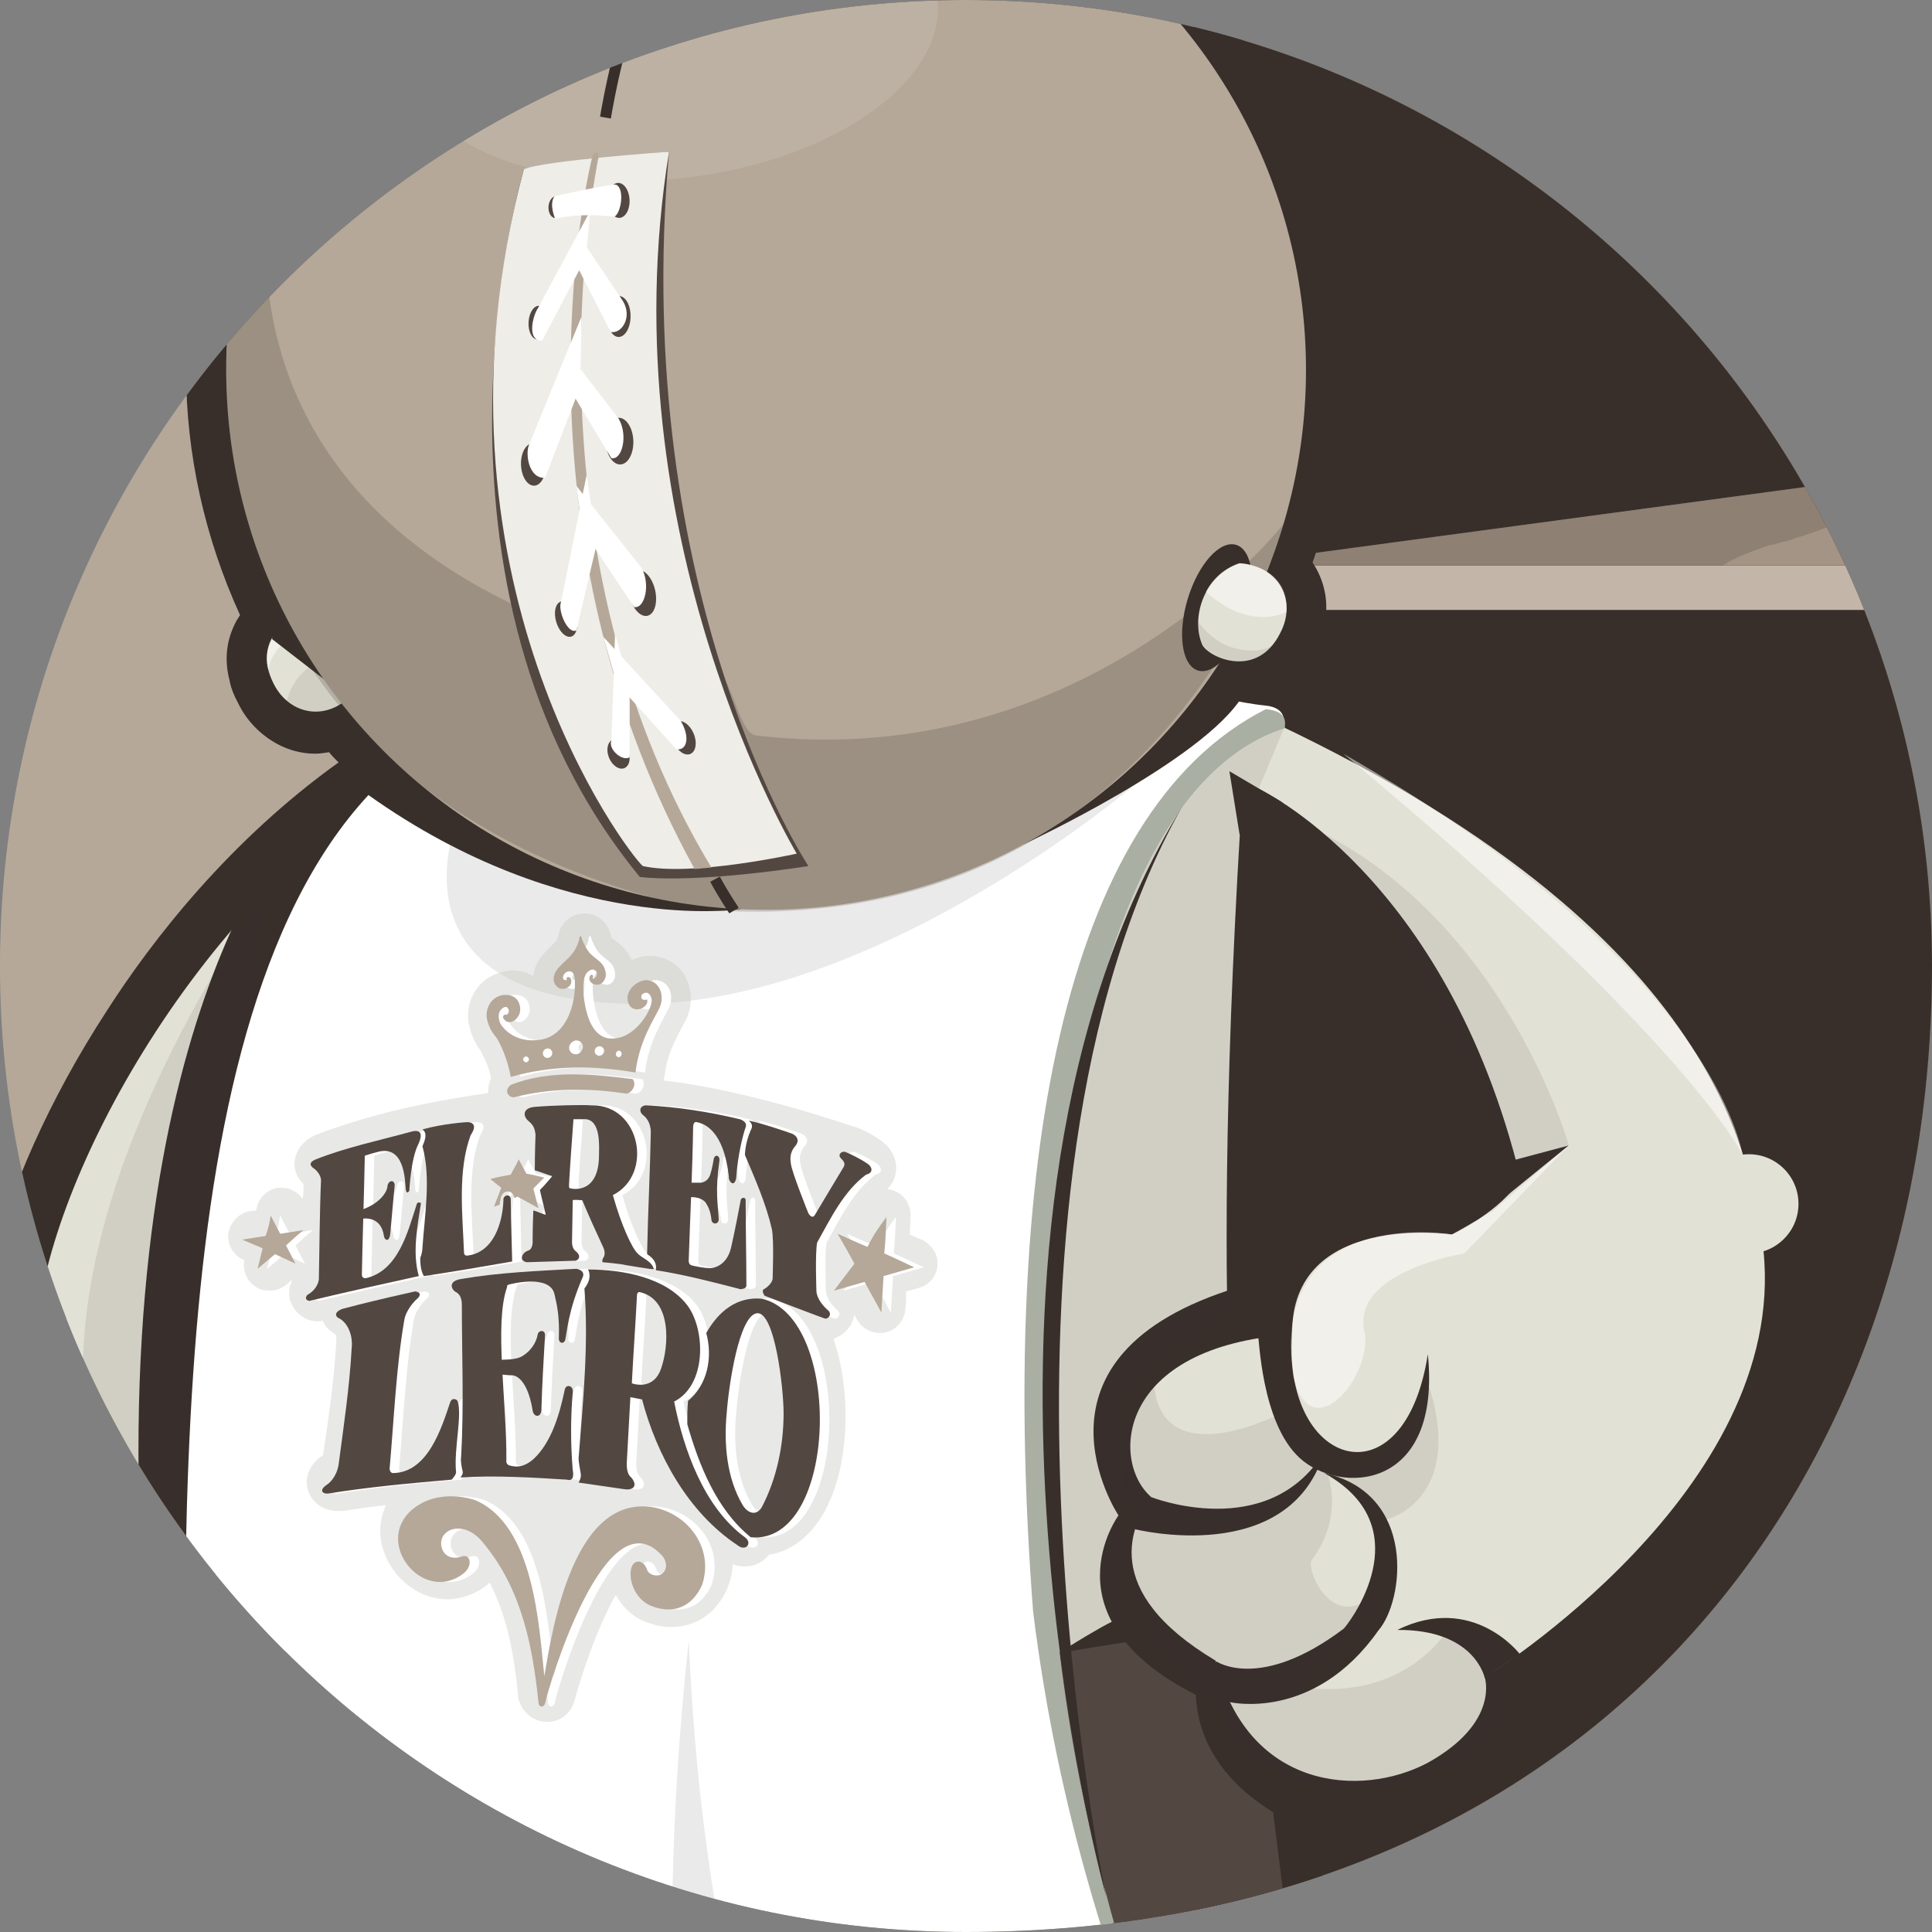 <svg xmlns="http://www.w3.org/2000/svg" xmlns:xlink="http://www.w3.org/1999/xlink" viewBox="0 0 264.8 264.8" enable-background="new 0 0 264.8 264.8"><rect x="0" y="0" width="264.8" height="264.8" fill="#808080" stroke="none"/><defs><path id="1" d="M264.8,132.4c0,73.1-48.8,132.4-132.4,132.4C59.3,264.8,0,205.5,0,132.4S59.3,0,132.4,0
					S264.8,59.3,264.8,132.4z"/><clipPath id="0"><use xlink:href="#1"/></clipPath></defs><g clip-path="url(#0)"><path fill="#b5a899" d="m372.7 271.8c23-33.5 36.5-74 36.5-117.7 0-114.8-93.1-207.9-207.9-207.9s-208 93.1-208 208c0 43.7 13.5 84.2 36.5 117.7h342.9z"/><g><g><path fill="#382f2b" d="m201.2-53.8c-14 0-27.8 1.4-41 4v321.8h124v-308.6c-25.4-11-53.5-17.2-83-17.2"/><path fill="#b5a899" d="m201.2-53.8c-15.2 0-30.1 1.6-44.4 4.8v321.1h124v-310.1c-24.5-10.2-51.4-15.8-79.6-15.8"/><path fill="#382f2b" d="m276.3 265.1v-304.9c-10.5-4.1-21.4-7.3-32.7-9.6h-79.8l-.4 136.2v178.4l112.9-.1"/></g><g opacity=".7"><path fill="#382f2b" d="M33,31.5v240.6h124V-49.1C106.3-38.2,62.5-8.9,33,31.5z"/><path fill="#b5a899" d="m29.9 36.2v235.8h124v-320.4c-51.1 11.9-95.1 42.7-124 84.6"/><path fill="#382f2b" d="m147.6-46.8c-44.2 11.8-82.6 37.7-110 72.7l-1.4 239.2 1.7 2.7h111.4v-311.9l-1.7-2.7"/><path fill="#b5a899" d="m36.2 27.6v237.5h111.4v-311.9c-44.9 12-83.9 38.6-111.4 74.4"/><g fill="#382f2b"><path d="m53.1 132.6c0 1.1-.9 2-2 2h-4.1c-1.1 0-2-.9-2-2v-11.8c0-1.1.9-2 2-2h4c1.1 0 2 .9 2 2v11.8z"/><path d="m125.2 5.2c0-2.1-.5-4.4-2.9-6.3l-1.7-1.4-2.6.2c-7.7 0-36 0-42.6 0-5.1 0-7.5 4.5-7.7 7.4v1.6h57.6l-.1-1.5"/></g><path fill="#c3b6a9" d="m115.6-3.8c-3.4 0-39.9 0-43.3 0-7.6 0-7.4 5.8-7.4 9 .5 0 57.6 0 58.2 0-.1-3.1 0-9-7.5-9"/><path fill="#382f2b" d="m125.2 21.1c0-2.1-.5-4.4-2.9-6.3l-1.7-1.4-2.6.2c-7.7 0-36 0-42.6 0-5.1 0-7.5 4.5-7.7 7.4v1.6h57.6l-.1-1.5"/><path fill="#c3b6a9" d="m115.6 12.1c-3.4 0-39.9 0-43.3 0-7.6 0-7.4 5.8-7.4 9 .5 0 57.6 0 58.2 0-.1-3.2 0-9-7.5-9"/><path fill="#382f2b" d="m125.2 37.2c0-2.1-.5-4.4-2.9-6.3l-1.7-1.4-2.6.2c-7.7 0-36 0-42.6 0-5.1 0-7.5 4.5-7.7 7.4v1.6h57.6l-.1-1.5"/><path fill="#c3b6a9" d="m115.6 28.2c-3.4 0-39.9 0-43.3 0-7.6 0-7.4 5.8-7.4 9 .5 0 57.6 0 58.2 0-.1-3.2 0-9-7.5-9"/></g></g><path fill="#c3b6a9" d="m167.1 77.5h104.4v6.1h-104.4z"/><path fill="#a49486" d="m258.9 65.2l-91.4 12.3h104v-12.3z"/><path fill="#b5a899" d="m257.9 36.9h13.7v28.3h-13.7z"/><path opacity=".2" fill="#3a332c" d="m258.9 65.2l-91.4 12.3h68.6c2.1-1.3 4.7-2.2 6.5-2.8.1 0 .2 0 .2 0 1.4-.4 2.3-.6 2.3-.6.4-.1.6-.2.8-.3 1.1-.3 2.2-.7 3.1-1 4.9-1.8 8.3-4 9.9-6.5.2-.3.4-.7.5-1h-.5z"/></g><g clip-path="url(#0)"><path fill="#382f2b" d="m242.8 153.1c-8.4-21.7-29.2-40.9-61.9-57-.6-1.3-1.7-2.4-3.1-3.2.3-.3.6-.7.9-1.1 0 0 0-.1.1-.1.6-.8 1.1-1.6 1.6-2.5.8-1.5 1.2-3.1 1.3-4.7.3-2.3-.2-5-1.8-7.4 3-8.5 4.5-17.3 4.5-26.4 0-10.7-2.1-21.1-6.3-31-4-9.5-9.7-18-17-25.3-7.3-7.3-15.8-13-25.3-17-9.8-4.1-20.2-6.3-31-6.3-1.1 0-2.3 0-3.5.1-.3 0-.6-.1-.8-.1-.5 0-1 .1-1.5.2-19.7 1.5-38.1 10.3-51.8 24.8-14 14.8-21.7 34.2-21.7 54.6 0 11.6 2.6 23.1 7.4 33.6-.2.3-.3.5-.5.8-1.4 2.6-1.7 5.4-.9 8.3 0 0 0 .1 0 .1.2.9.6 1.9 1.1 2.8.7 1.5 1.7 2.8 2.9 3.9 1 .9 3.7 3.1 7.7 3.1.6 0 1.3-.1 1.9-.2.4.5.8.9 1.3 1.4-14.8 10.6-25.4 24.1-31.8 34.1-7.8 12-13.4 24.6-15.9 35.3-1.5.8-7.4 4.1-7.4 12.1 0 5 3 11.1 7.3 12 3.4 15.7 12.9 27 21.2 34.2 0 8.6.2 17.1.3 25.3.1 4.5.1 8.8.2 13.1.3 27-12.1 51.7-12.3 52.2 0 0 0 .1-.1.1 0 .1-.1.1-.1.2-1 2.3-.8 4.7.5 6.8 2.2 3.6 7.5 5.6 18 6.9 6.3.8 12.2 1 12.4 1 .1 0 .1 0 .2 0 1.5 0 3-.6 4-1.7 1.1-1.1 1.6-2.7 1.5-4.3l-.9-10.2c1.1-.1 2.3-.1 3.5-.1v2.8 5.1c0 2.1 1.3 4.1 3.2 5 0 0 .2.1.6.3h.1c0 0 0 0 0 0 2.2.9 10.2 4.1 19.8 5 1.8.2 3.7.3 5.5.3 2.3 0 4.5-.1 6.6-.4 2.4-.3 4.8-.9 6.4-1.4h.1c.5-.2.9-.3.9-.3 1.7-.6 2.9-1.9 3.4-3.6l.5-1.5c.4-1.3.9-2.9 1.4-4.6 8.9 1.4 18.8 2.6 28.6 2.7.1 0 .3 0 .4 0 1.8 0 3.5-.1 5.4-.2.6 1 1.6 1.9 2.7 2.3.6.2 5.8 2.1 14.3 2.1 6.9 0 14-1.3 21.2-3.7 3.7-1.2 7.4-2.8 11.1-4.6.1 0 .1-.1.2-.1 2.1-1.1 4.3-2.3 6.4-3.5 1.7-1 2.7-2.8 2.7-4.7 0-1.4-.2-3.6-.5-7-.3-3.1-.5-5.3-.7-6.6-.8-6.3-1.7-13.6-2.5-19.5-.2-1.4-.4-2.7-.5-3.9l-4-32.1c1.8.4 3.6.6 5.5.6 4.4 0 8.9-1.1 12.7-3.2 0 0 0 0 .1 0 5.4-3 8.8-6.7 10.2-11.1.3-.9.5-1.8.6-2.6.7-.5 1.5-1 2.4-1.7 0 0 .1-.1.1-.1 6.3-4.6 15.3-12.1 22.8-21.9 8.8-11.5 13.2-23.1 13-34.6.8-.6 1.5-1.4 2.2-2.2 1.6-2.2 2.5-4.7 2.5-7.4-.4-5.9-4.3-10.7-9.6-12.1m-39.1 7.3l-6 3.2c-.7 0-1.7-.1-2.7-.1-5.6 0-13.3 1.1-18.4 6.3-1.2 1.2-2.1 2.5-2.9 4-.1-16.6.5-35.8 1.7-57.3 2 1.5 4.5 3.6 7.2 6.4 4 4.2 7.6 9 10.6 14.5 3.1 5.5 8.4 16.3 10.5 23"/><g><ellipse transform="matrix(-.807.591-.591-.807 134.73 133.49)" fill="#382f2b" cx="45.5" cy="88.8" rx="4.2" ry="9"/><path fill="#e2e1d5" d="m48.5 94.9c-3.5 4.1-8.8 3.2-11-1.2-3.3-6.5 3.1-9.9 5-9.6 4 .9 7.7 5.8 6 10.8"/><path opacity=".1" fill="#382f2b" d="m48.1 89s1.5 2.7.4 6c-4.8 5.1-8.8 1.5-9.2 1.1 1.5-6.2 8.8-7.1 8.8-7.1"/><path opacity=".5" fill="#fff" d="m45.5 85.6s-2-.2-4.2.8c-2.2 1-4.4 3.4-4.5 5.5-.5-1.8-.1-3.2.5-4.3 1.2-2.2 3.5-3.1 4.5-3.3 1.4-.4 3.7 1.3 3.7 1.3"/><path fill="#382f2b" d="m37.6 81.1l6.8 12-7.1-5.5z"/></g><path fill="#534741" d="m170.3 214.8c0 .1 11.2 89.5 11.2 89.5l-49.4 10.8-12.8-39.7-16.5 2-10.8 43.1c0 0-39.5-2-39.2-3.1.3-1.1-4-87.4-4-87.4"/><path fill="#e2e1d5" d="m170.9 99.2c-5.6 80.7-1.1 108.5-.5 116.8-38.3 25-121.5 13.9-121.5 13.9l6.2-124.7c0 .1 113.2-12 115.8-6"/><path fill="#382f2b" d="m169.8 176.4c-31.1 9.4-16.5 31.3-16.5 31.3s-10.3 14 10.6 24.6c.5 12.4 13.4 17.5 13.4 17.5s-8.5-70.4-7.5-73.4"/><path fill="#e2e1d5" d="m174.5 99c64.9 30.6 65.5 63.6 67.2 72.4 3.4 32.9-38.2 58.5-38.2 58.5s2.1 6.2-7.8 11.7c-9.2 4.9-24.9 3.7-29.1-14-16.1-9.6-11.4-18.8-8.8-22.4-5.6-4.8-4.9-20.7 19.3-22.3-.2-16.9 21.9-13.7 21.9-13.7s7-3.3 9.4-7.7c-10.2-41.8-36.1-53.5-36.1-53.5s-52.7-28.5 2.2-9"/><path opacity=".1" fill="#382f2b" d="m176 99.8l-3.7 8.8-2.4 5.8-1.5 62.4.1 3.7-15.5 10.6 1.8 13.9s-3.1 14.1.8 18.3c-3.7 1.6-7.6 3-11 3.8-14.4-42.5.6-84.5.6-84.5s5.2-29.4 27.1-43.7c3.4-.8 3.7.9 3.7.9"/><path fill="#e2e1d5" d="m57.1 105.3c-31.3 19.4-51.1 58-52.1 77.6-1.9 36.3 32.6 53.2 32.6 53.2l19.5-130.8"/><g fill="#382f2b"><path d="m20.1 224.8c-7-83.9 21-112.8 21-112.8l10.7-8-26.4 132.7c0 0-3 12.8-5.3-11.9"/><path d="m195.7 185.6c-3.2 20.7-19.9 15.6-18.6-2.7 0 0-5.2-.5-4.7 0 .2.2.4 12 5.7 16.9 5.5 5.1 19.5 4.6 17.6-14.2"/><path d="m157.8 205.2s16 6.3 23.7-6.2c-4.8 15.9-25.9 10.6-25.9 10.6v-3l2.2-1.4"/><path d="m181.5 201.9c12.8 7.1 4.4 19.3 2.7 21.3-11.5 8.7-17.5 4.5-17.5 4.5l-1.2 3.3 3.1 2.3c0 0 11.5 2.7 20.3-9.8 3.6-4.1 5.3-18.8-7.4-21.6"/><path d="m191.5 223.4c10.7-.1 12 6.6 12 6.6l4.8-3.3c0 0-6.4-8.4-16.8-3.3"/><path d="m215 157l-12.8 10.4 2.7-7.7z"/></g><g fill="#e2e1d5"><circle cx="239.7" cy="165" r="6.8"/><circle cx="4.6" cy="185.8" r="6.8"/></g><path opacity=".1" fill="#382f2b" d="m36.7 122s-24.2 32.6-25.3 63.8c-4.9 5.2-13 2.8-13 2.8s2.6 4.5 6.2 4c3.2 20 17.5 34.4 17.5 34.4l1.6-17.4 13-87.6"/><path fill="#fff" d="m172 312.1c-13.7 6.4-30.5 12.5-48.1 12.4-26.2-.1-54-8.9-75.2-9.4-31.5.6-35.9 9.4-35.9 9.4s13.3-25.9 13-54.8c-.6-56.3-4.7-136.9 29.2-165 35.1 28.3 63.2 20.6 86.7 9.6 15.7-16 22.1-19.4 22.1-19.4s6.4 1.5 9.6 1.8c3.2.3 2.5 2.6 2.5 2.6s-13.3 2.4-22.2 25.9c-15.2 39.9-19.4 116.5 18.3 186.9"/><g fill="#382f2b"><path opacity=".1" d="m62.2 113.9s-8.5 23.3 24.6 23.7c33.1.4 68.8-30.1 68.8-30.1l-93.4 6.4"/><path d="m50.4 108.9c27.2 19.4 51.2 15.7 51.2 15.7l-47.9-20.6c0 0-9.9-4.6-3.3 4.9"/><path d="m170.3 95.4c5.2-8.8-10-1.6-10-1.6l-20 21.9c.1 0 24.7-11.5 30-20.3"/></g><circle fill="#b5a899" cx="105" cy="50.7" r="74"/><path opacity=".2" fill="#3a332c" d="m38.4 18.5s-15.6 47.4 40.6 68c6.4 2.4 12.7 4 18.7 5 2.5.4 3.5 9 5.9 9.3 45.7 5.4 72.6-29.3 72.6-29.3s-17.1 58.5-80.7 53.1c-47.8-11-62.9-42.4-64.4-68.1-1.3-20.9 7.3-38 7.3-38"/><ellipse transform="matrix(.993-.121.121.993.171 11.191)" opacity=".1" fill="#fff" cx="92" cy="4.2" rx="36.7" ry="20.2"/><g fill="none" stroke="#382f2b" stroke-width="1.5" stroke-miterlimit="10"><path stroke-dasharray="9.726 9.726" d="m92-11.5c-5.8 10.8-12.1 29.7-10.8 60 1.5 34.9 9.3 56.7 14.5 67.7"/><path d="m98 120.5c1.3 2.4 2.3 3.8 2.6 4.3"/></g><path fill="#534741" d="m91.7 20.8c-5.4 60.9 19.1 97.9 19.1 97.9s-14.8 2.4-23.1 1.5c-32.8-39.9-15.9-97-15.9-97s8.9-.8 19.9-2.4"/><g><path fill="#eeede7" d="m91.7 20.8s-17.2 1.2-19.9 2.4c-14.9 55.8 14.3 93.8 16.3 95.5 6.7 1.5 21.1-1.7 21.1-1.7s-26.1-43.4-17.5-96.2"/><g fill="#534741"><ellipse transform="matrix(.999-.041.041.999-1.049 3.471)" cx="84.8" cy="27.5" rx="1.5" ry="2.4"/><ellipse transform="matrix(.998.057-.057.998 1.745-4.296)" cx="76.2" cy="28.4" rx="1" ry="1.5"/><ellipse transform="matrix(1.0.017-.017 1.0.762-1.458)" cx="84.8" cy="43.4" rx="1.6" ry="2.8"/><ellipse transform="matrix(.999.055-.055.999 2.548-3.993)" cx="73.7" cy="44.2" rx="1.3" ry="2.3"/><ellipse transform="matrix(.999-.041.041.999-2.39 3.502)" cx="84.9" cy="60.5" rx="1.9" ry="3.2"/><ellipse transform="matrix(.999-.041.041.999-2.53 3.03)" cx="73.1" cy="63.7" rx="1.7" ry="2.9"/><ellipse transform="matrix(.975-.22.22.975-15.748 21.395)" cx="88.1" cy="81.3" rx="1.8" ry="3.2"/><ellipse transform="matrix(.958-.286.286.958-21.04 25.713)" cx="77.6" cy="84.9" rx="1.4" ry="2.5"/><ellipse transform="matrix(.922-.387.387.922-31.826 44.17)" cx="93.7" cy="101.1" rx="1.5" ry="2.4"/><ellipse transform="matrix(.922-.387.387.922-33.389 40.913)" cx="84.8" cy="103.3" rx="1.4" ry="2.1"/></g><path fill="#b5a899" d="m82 21.7c-1.9 9.8-8.9 56.7 15.5 97.2l-2.3.2c-24-43.5-16.2-88.3-14.1-97.3.2-1.1 1.1-1.3.9-.1"/></g><g fill="#fff"><path d="m79.3 32.2l6.1 9.1c1.3 2.2-.2 4.5-1.7 4.2l-4.9-9.6.5-3.7"/><path d="m78.2 48.8l6.6 8.6c1.3 2.2.5 5.7-1 5.4l-5.6-9.3v-4.7"/><path d="m79 66.6l8.9 11.2c1.3 2.2.5 5.7-1 5.4l-7.1-10.7-.8-5.9"/><path d="m82.7 87.3l10.6 11.5c1.3 2.2.9 4.1-.6 3.9l-8.2-9.1-1.8-6.3"/><path d="m84.3 86.9l-.5 14.6c-.5 1.1 1.4 2.9 2.5 2.3v-9.8l-2-7.1"/><path d="m80.4 65.1l-3.5 17.4c-.5 1.1.9 4.5 2.1 3.9l2.8-11.9-1.4-9.4"/><path d="m79.7 43.4l-7.2 17.6c-.5 1.1-.1 4.6 2.2 4.5l4.9-12.7.1-9.4"/><path d="m80.9 28.9l-7.2 13.4c-.5.6-1.7 4.4.6 4.4l6-11.4.6-6.4"/><path d="m76 26.9c.9-.2 7.6-1.7 8.4-1.6 1.3.5.7 4-.2 4.4-5.2-.6-8.1.3-8.1.3s-.9-2-.1-3.1"/></g><path fill="#a9afa2" d="m173.5 97.2c-28.1 14.2-36.5 63.5-31.9 123.7 6.8 55 30.7 91.8 30.7 91.8s-20.6-35.7-26.8-84.1c-5-38.7-1.4-118.6 30.6-128.8 0-.7.5-2.3-2.6-2.6"/><g><ellipse transform="matrix(.957.29-.29.957 31.34-44.8)" fill="#382f2b" cx="166.8" cy="83.3" rx="4.2" ry="9"/><path fill="#e2e1d5" d="m169.9 77.2c5.3.3 7.9 5.1 5.6 9.5-3.2 6.5-9.8 3.4-10.7 1.7-1.6-3.6.1-9.5 5.1-11.2"/><path opacity=".5" fill="#fff" d="m165.3 81.1s1.3-2.9 4.6-3.9c7 .8 6.5 6.2 6.4 6.7-5.8 2.5-11-2.8-11-2.8"/><path opacity=".1" fill="#382f2b" d="m164.2 85.2s1.1 1.7 3.2 2.9c2.1 1.2 5.4 1.5 7.1.3-1.2 1.5-2.5 2-3.7 2.2-2.5.4-4.6-1-5.4-1.6-1.2-.9-1.2-3.8-1.2-3.8"/></g><g fill="#382f2b"><path opacity=".1" d="m94.4 224.8c3.1 73 27.2 99.7 27.2 99.7l-20.2-1.8c.1 0-14.8-25-7-97.9"/><path d="m168.5 105.7l1.4 8.7 5.9-4.4z"/><path opacity=".1" d="m181.7 114.4c25 13.1 33.3 42.5 33.3 42.5l-7.1 2.8c-.1.1-12.7-30.4-26.2-45.3"/><path opacity=".1" d="m158.2 190.1c1.4 12.1 17.6 3.5 17.6 3.5l5.8 7.4c0 0 3.1 6.2-1.8 12.8-.9 1.3 2.8 9.7 8.1 5s-3.1 9.1-10.6 12.3c14.9 2.5 20.6-7.2 21-7.4.4-.2 8.4-3 8.4 8.7s-31.7 20.7-39.7 1.9c-17.4-14.3-11.5-26.6-11.5-26.6s-4.9-11.6 2.7-17.6"/><path opacity=".1" d="m190.1 208.2c.1.1 10.6-2.7 5.8-18.1-3.4 10.7-12.8 11.8-12.8 11.8l7 6.3"/></g><g fill="#fff"><path opacity=".5" d="m184.1 103.3c51.1 29.2 54.7 54.9 54.7 54.9s-7.7-15.9-54.7-54.9"/><path opacity=".5" d="m199 169.2s-25.3-4.3-21.7 19.6c2.4 9.7 10.5.2 9.8-5.9-2.4-8.6 13.6-11.1 13.6-11.1l14.3-14.8-10.4 9-5.6 3.2"/></g><path opacity=".4" fill="#c5c8c0" d="m126.5 170c-.7-.3-1.3-.6-1.8-.8 0-.7.1-1.5.1-2.4 0-.1 0-.2 0-.3 0-1.8-1.4-3.4-3.2-3.5.7-.7 1.1-1.5 1.2-2.5.2-1.6-.7-3.3-2.1-4.2-1.2-.9-2.9-1.7-3.7-1.9-.4-.1-14.4-5-26-6.3 0-.1 0-.2 0-.3 0-.1.1-.3.1-.4.3-2.8 1.5-4.9 2.3-6.5.2-.4.4-.7.6-1.1.9-1.8.9-3.9.1-5.6-.7-1.5-2-2.6-3.6-3-.4-.1-.9-.2-1.4-.2-.8 0-1.7.2-2.5.6-.6-1.4-1.6-2.2-2.3-2.7-.1-.1-.3-.2-.4-.3-.1-.1-.2-.3-.2-.5-.4-1.7-1.8-2.9-3.6-2.9-1.8 0-3.3 1.3-3.6 3.1-.1.2-.2.6-.4.8-.1.1-.3.3-.5.5-.8.8-2.3 2.1-2.5 4.2-.8-.5-1.8-.8-2.9-.8-.4 0-.9.1-1.3.2-3.1.7-5.1 3.6-4.7 6.8.3 2.1 1.3 3.5 1.8 4.2 0 0 0 0 0 .1.8 1.4 1.2 2.8 1.3 3.5-.3.6-.4 1.3-.4 2-1.4.3-12.5 1.5-23.5 5.7-2.4 1-2.9 2.8-3 3.5-.2 1.4.4 2.5 1.2 3.3 0 .7 0 1.3-.1 2-.7-.9-1.7-1.5-2.9-1.5-.2 0-.3 0-.5 0-1.4.2-2.6 1.3-2.9 2.7 0 .2-.1.3-.1.4-.2 0-.5.1-.8.1-1.5.2-2.7 1.5-3 3-.2 1.5.6 3 2.1 3.7 0 0 .1 0 .1 0-.3 1.4.3 2.9 1.6 3.7.6.4 1.2.5 1.9.5.8 0 1.6-.3 2.2-.8.3-.2.5-.4.7-.6 0 0 .1 0 .1.1-.5 1-.5 2.2 0 3.2.6 1.3 1.9 2.2 3.3 2.3.1 0 .2 0 .3 0 .2 0 .4 0 .6-.1.3.7.8 1.3 1.5 1.7.1.1.2.1.3.2.1.2.1.4.1.7 0 .1 0 .1 0 .2-.3 4.9-.9 9.7-1.8 15.4 0 .2-.1.2-.1.3-1.4.9-2.6 2.7-2 4.7.5 1.7 2.1 2.9 4.1 2.9.2 0 .3 0 .5 0 .1 0 .2 0 .2 0 1.9-.3 3.9-.6 5.9-.8-.9 2-1.1 4.3-.2 6.6 1.4 3.7 4.9 6.3 8.6 6.3 1.9 0 3.8-.7 5.4-1.9 0 0 .1-.1.1-.1.1-.1.2-.2.3-.3 2.5 4.8 3.4 10.2 3.9 15.4 0 .1 0 .1 0 .2.3 2 2 3.5 4 3.5 1.9 0 3.4-1.3 3.8-3.1.2-.8 1.6-5.7 3.7-10.5.7-1.5 1.3-2.8 1.9-3.8 1 1.8 2.5 3.2 4.4 3.8 1.1.4 2.1.6 3.2.6 3.4 0 6.2-1.9 7.7-5.3 0-.1.1-.2.1-.3.4-1 .6-2 .6-3 .5.2 1.1.3 1.7.3 1.3 0 2.5-.6 3.3-1.6 5.5-.9 9.4-6.6 10.3-15.3.5-4.8 0-10-1.4-14.1 0-.1 0-.1-.1-.2 1.2-.4 2.3-1.3 2.7-2.6.1-.2.1-.5.2-.7.1.2.2.4.4.7.6 1.1 1.8 1.8 3.1 1.8.3 0 .5 0 .8-.1 1.5-.3 2.6-1.7 2.7-3.2.1-.9.1-1.7.1-2.4.5-.1 1.1-.3 1.8-.5 1.4-.4 2.4-1.6 2.5-3.1.1-1.4-.7-2.7-2-3.4"/><g fill="#fff"><path d="m71.3 148.7c-1 .8-.3 1.7.4 1.7 5.2-1.3 10.2-1.3 15.5-.5.8-.2 1.4-1.3.8-2-5.5-.7-11.4-1.3-16.7.8"/><path d="m44.6 158.9c4-1.6 8.7-2.6 13.1-3.8 0 0 2.1-.7.9 1.8-1 2-1.2 6.3-1.2 6.3s-.4.7-.5-.3c-.1-1-.1-6.1-3.9-5-.8.2-1.7.5-1.7.5-.1 5.4-.3 10.8-.4 16.2 0 0-.1.6.5.6 4.5-1 5.8-6.4 7-10.1.1-.5.6-.2.6-.2-.5 3.2-1.2 6.8-.3 10-5 1.1-10 2.2-15 3.4 0 0-.8-.1-.3-.8 1.1-.6 1.5-1.5 1.6-2.1.1-4.5.1-9.2.3-13.6 0-.9-.9-1.6-.9-1.6s-1.3-.7.2-1.3"/><path d="m50.6 165.9c2.9-.9 3.8-2.7 3.8-3.3.1-.8.9-1 1-.2-.1 1.1-.5 5.3-.6 6.6-.1 1.3-.8 1.1-.9.3-.5-3-3.3-2.2-3.3-2.2s-2.3-.8 0-1.2"/><path d="m88.7 171.8c-.7-.6-2.2-3.7-3.4-8 5.6-2.8 3.8-12.4-2.9-12.3-1.3-.1-5.3 0-7.7.2-1.8.1-1.8 1.3-.9 2 .7.6.8 1.1.9 1.8 0 .2-.1 2.3-.1 4.9 1 .3 1.4.5 2.4.8-.7.8-1 1.2-1.7 1.9.3 1.4.5 2 .8 3.4-.7-.2-1-.4-1.7-.6-.1 2.3-.1 4.1-.1 4.1s.1 1.2-.6 1.4c-.9.3-1.3 1.4-.2 1.6.6 0 6.5-.2 6.5-.2.3.1 1.3-.5.1-1.4-.4-.4-.4-1.1-.4-1.1s.1-5.7.1-5.8c0-.1 1.3 0 1.3 0 1.1 2.6 1.7 3.9 2.9 6.5 0 0 .3.6.1 1.2-.4.6-.2.8-.2.8s2.4.2 3.2.4c3.7.6 3.7.6 3.8.5-.3-1.1-1.7-1.5-2.2-2.1m-9.1-8.9c0 0-.3 0-.3-.2-.1 0 .6-9.3.6-9.3s.9 0 1.7 0c2.1.2 1.8 3.9 1.8 4.9 0 5.5-3.8 4.6-3.8 4.6"/><path d="m104 153.6c2.6.6 5.9 1.8 5.9 1.8s1.4.6.3 1.8c-.4.5-.7 1.2-.5 2.3.1 1.1 2.4 6.8 2.4 6.8s.5.9.9.2c.4-.7 3.6-6 3.9-6.5.3-.5.1-.8-.4-1.3-.4-.5.2-1 .7-.8.5.2 2 .9 3 1.6.5.3 1 1.2-.2 1.5-3.1 2.3-4.9 6.1-6.7 9.3-.3 1.4-.1 6.7-.1 6.7s0 1.2 1.6 2.6c.6.5 0 1.3-.5 1.1-.1 0-8.2-3.1-8.2-3.1s-.5-.7-.1-.9c.4-.2 1.2-.9 1.2-1.5 0-.6.2-5-.1-6.7-.8-3.5-2.3-6.9-3.7-10.2 0 0 0-1.6.8-3.4.5-.9-.3-1.2-.2-1.3"/><path d="m95.8 162.1c.6 0 .9 0 1.6 0 .6-.1 1.1-.5 1.3-1.3.2-.6.4-1.8.4-1.8.1-.9.9-.7.8.1-.6 4.2-.2 5.9-.1 7.9.1.9-1 .9-1 .1-.1-1-.4-1.7-.8-2.3-.8-.9-2.2-.7-2.2-.7 0-.9 0-1.3 0-2"/><path d="m48.6 179.3c-1 .2-1.6.8-1 1.3 1.4.6 2.1 2.5 1.9 4.2-.3 5.4-1.1 10.7-1.8 16-.3 1.7-1.3 2.5-1.6 2.7-1.2.8-.5 1.3.2 1.2 5.6-.9 11.2-1.4 16.9-1.9 0 0 .7-.7.6-1.1-.3-3.2.9-7.8.2-9.7 0-.1-.7-.6-1 .2-1.2 3.6-3.1 9.7-7.9 9.7-.4-.1-.4-.6-.4-.6.6-6.8.9-13.9 2-20.3.2-1.4 1.4-2.7 1.9-3.1.7-.8-.4-.9-.4-.9s-5.5 1.2-9.6 2.3"/><path d="m103.4 210.7c-5.6-4.1-8.4-12-9.7-18.6 4.5-2.3 4.3-9.9 1.8-13.2-2.9-3.8-8.8-4.9-13.6-4.9 0 0 .7 1.1-.5 2.6.6 7.7-.2 15.6-.8 23.3 0 .5.2 1.4.3 2.1.1.6-.3 1.2-.3 1.2s5.5.8 6.2.9c1.1.2 2-.3 1.1-1.5-.3-.3-.7-.6-.7-2 0 0 .3-5.3.5-9.1.6.1 1 .2 1.6.3 2 7.6 6.3 15.5 13.1 20 1.1.9 2.1-.3 1-1.1m-11.5-23.1c-.9 2.6-3.1 2.3-4 2 .2-4 .5-8 .7-12 0-.6.4-.5.4-.5 4.3 1 4 7.4 2.9 10.5"/><path d="m105.7 178c-3.4-.3-5.9 1.7-7.6 4.7.9 3.3.2 7.1-2.5 9.3-.1 1.1-.1 2.1-.1 3.2 1.6 5.6 4 11.7 8.7 15.5 12 1.1 12.7-30.2 1.5-32.7m0 28.6c-.8 1.3-2 .7-2.6-.3-2.2-3.7-2.6-8.4-2.2-12.6.3-4 1.7-13.3 4.1-13.7 2.5-.4 3.7 10.3 3.7 13.7 0 4.3-.9 8.9-3 12.9"/><path d="m69.9 186.4c.1-.1 2.1.1 3.1-.6 1.1-.7 1.8-1.8 2-2.9.1-.6 1-.7 1 .1-.2 3.4-.4 6.9-.5 10.3-.1 1.1-1.1.9-1.2 0-.8-4.9-2.8-4.8-2.8-4.8-.7 0-1-.1-1.7-.1 0-.3.1-2 .1-2"/><path d="m71.3 164.4c0-.9-1.1-.6-1 .1-.1 3-1.3 7.2-5 7.6-.4 0-.4-.4-.4-.4-.2-5.2-.9-11.2.9-16.1 1.3-1.9-.5-1.8-.5-1.8s-3.3.2-6.1 1c.6.4.5 1.2 0 2.3 1.2 4.3.3 9.5 0 13.9 0 0 0 .7-.3 1.4 0 1.3.2 2 .5 2.5 4-.6 8.1-1.3 12.1-2 0-.1-.2-7.3-.2-8.5"/><path d="m75.9 161.4s-2.4-.6-2.4-.5c0 .1-1.1-2-1.1-2-.4.9-.7 1.3-1.1 2.1-1.1.2-1.7.3-2.8.6.6.5.9.7 1.5 1.2-.4 1-.6 1.6-1 2.6.3-.1.5-.2.8-.3 0-.2 0-.4.1-.6 0-.5.3-1.2 1-1.2.5 0 .8.4.9.9.2-.1.3-.1.4-.2 1.1.6 1.7.9 2.9 1.6-.3-1.1-.4-1.6-.7-2.7.6-.6.9-.9 1.5-1.5"/><path d="m103.6 176.2c0-3.9-.1-7.8-.1-11.7 0-.5-.7-.4-.7.1-.1.5-.7 3.8-1.3 6.4-.6 2.6-2.6 2.9-3.1 2.8-.6 0-2.2-.3-2.4-.4-.4-.2-.3-.8-.3-.8.2-6 .5-12 .6-18.1 0-.5.2-.8.5-.7 1 .2 3.7 1.1 4.4 7.5-.1.5.7 1.6 1 .2.2-3.2 1-6.2 1.3-7 .3-.8-.8-1.1-.8-1.1-4.2-1-8.6-1.7-12.9-1.9-.9.1-.9.9-.4 1.3.4.3 1.1 1 1.1 2.4-.1 5.5-.4 11-.5 16.4 0 .1 0 .2 0 .3 1.1.7 1.3 1.4 1.2 2.2 3.9.6 7.7 1.6 11.6 2.6-.1 0 .8 0 .8-.5"/><path d="m79.8 201.5c-.3-3.6-.3-7.2 0-10.7.1-1-1-1.1-1.1-.3-.7 3.3-1.8 7.2-4.3 9.5-1.5 1.3-2.6 1-3.1.9-.7-.1-.6-.7-.6-.7.1-7.9-1.7-18.7.1-23.8 0-.1-.1-.3.5-.4 0 0 5.4-1.4 6 1.4.3 1.3.7 2.9.6 5.9-.1.9.8 1 .9.2.2-.9.4-3.9 2.3-8.3.6-1.1-.8-1.3-.8-1.3-5.3.3-10.6.5-15.8 1.4-1.9.3-1.3 1.5-.7 1.8.4.2.8.7.8 1.7 0 6.8.3 13.9-.1 20.9-.1.6.1 1.5.2 1.9.1.3-.1.7-.3.9 4.9-.3 9.7 0 14.6.3 1 .3.8-.8.8-1.3"/><path d="m76 233.5c.6-2.8 8.5-29.1 16.2-20.1.6.9.5 1.9-.3 2.4-.6.3-1.6.1-1.9-.6-.4-1.3-1.5-1.5-2-.7-.8 1.4.1 4.8 2.8 5.7 2.8 1 5.3.1 6.7-2.9 1.7-4.8-1.6-9.7-6.6-10.7-11-1.9-13.9 16.6-15 23.2-.7-6.9-1.4-20.8-9.5-24.2 0 0-4.9-1.8-8.6 1.3-5.4 4.6 1.6 13.1 7.1 8.7 1.2-1 .9-2.6-.2-2.3-2.8 1-3.6-2-2.4-3.1.8-.9 3.3-1.4 5.5 1.6 5 6.2 6.5 13.8 7.3 21.5 0 .7.7.8.9.2"/><path d="m90.3 134.4c-1.1-.4-3.5 1.1-2.9 3 .5 1.7 2.9.8 2.6-.4-.9.2-.9-.4-.7-.7.2-.2.9-.6 1.3.5.3 1.3-2 5.2-4.9 5.5-3.1.5-3.9-3.2-4.1-4-.7-3.2-.3-4.8.4-5.2.6-.5 1.1 0 1.1.3.1.6-.5.8-.6.7.3-.5-.2-.6-.3-.4-.7 1.1 1.6 2.1 2.1.2.1-1.9-1-2.1-2.1-3.2-.4-.4-1-1.5-1.2-2.2 0-.3-.3-.2-.3.1 0 .3-.4 1.6-1.3 2.5-1 1.1-2.4 1.9-2.2 3.4.6 1.8 2.5.9 2.4 0 0-.9-.9-.6-.6-.2-.2.1-.4 0-.5-.1-.2-.3.1-.8.5-1 .4-.2 1.1-.1 1.1 1.3.1 3.1-1.1 7.4-4.7 8-3.6.6-5.4-1.8-5.6-2.4-.5-1.5.4-1.9.5-2 .4-.2.6 0 .6.1.3.3.1.8-.2.9-.2-.2-.6.2-.4.5.8 1.2 2.3 0 2.3-1.2 0-1.7-1.3-2.2-2.5-2-1.4.3-2.2 1.6-2.1 3 .2 1.4.9 2.3 1.4 2.9 1.5 2.6 1.9 5.3 1.9 5.3 5.7-1.6 11.2-1.6 17.1-.6.5-4.3 2.5-7.2 3.3-8.9.7-1.5.1-3.4-1.4-3.7m-16.9 11.2c-.2 0-.4-.2-.4-.4 0-.2.2-.4.4-.4.2 0 .4.2.4.4 0 .2-.2.4-.4.4m2.9-.6c-.3 0-.6-.3-.6-.6 0-.4.3-.7.7-.7.3 0 .6.3.6.6 0 .4-.3.7-.7.7m3.9-.5c-.5 0-.9-.4-.9-.9 0-.5.5-1 1-1 .5 0 .9.4.9.9-.1.6-.5 1-1 1m3.2.2c-.3 0-.6-.3-.6-.6 0-.4.3-.7.7-.7.3 0 .6.3.6.6 0 .4-.3.7-.7.7m2.7.2c-.2 0-.4-.2-.4-.4 0-.2.2-.5.4-.5.2 0 .4.2.4.4 0 .3-.2.5-.4.5"/><path d="m122.8 166.8c-.1 2-.1 3-.3 5 1.6.7 2.4 1.1 4.1 1.9-1.7.5-2.5.7-4.2 1.2-.1 2-.2 3-.3 5-.9-1.7-1.4-2.5-2.3-4.2-1.7.5-2.5.7-4.2 1.2 1.1-1.5 1.7-2.2 2.8-3.7-.9-1.7-1.4-2.5-2.3-4.1 1.6.7 2.4 1.1 4.1 1.8.9-1.8 1.5-2.6 2.6-4.1"/><path d="m38.4 166.6c.5 1 .8 1.5 1.3 2.5 1.3-.2 1.9-.3 3.2-.5-1 .8-1.4 1.2-2.4 2.1.5 1 .8 1.5 1.3 2.5-1.1-.5-1.7-.8-2.8-1.3-1 .8-1.4 1.2-2.4 2 .3-1.1.4-1.7.7-2.8-1.1-.5-1.7-.7-2.8-1.2 1.3-.2 1.9-.3 3.2-.5.4-1.1.5-1.6.7-2.8"/></g><g><path fill="#b5a899" d="m70 148.7c-1 .8-.3 1.7.4 1.7 5.2-1.3 10.2-1.3 15.5-.5.8-.2 1.4-1.3.8-2-5.5-.7-11.4-1.3-16.7.8"/><g fill="#534741"><path d="m43.3 158.9c4-1.6 8.7-2.6 13.1-3.8 0 0 2.1-.7.9 1.8-1 2-1.2 6.3-1.2 6.3s-.4.7-.5-.3c-.1-1-.1-6.1-3.9-5-.8.2-1.7.5-1.7.5-.1 5.4-.3 10.8-.4 16.2 0 0-.1.6.5.6 4.5-1 5.8-6.4 7-10.1.1-.5.6-.2.6-.2-.5 3.2-1.2 6.8-.3 10-5 1.1-10 2.2-15 3.4 0 0-.8-.1-.3-.8 1.1-.6 1.5-1.5 1.6-2.1.1-4.5.1-9.2.3-13.6 0-.9-.9-1.6-.9-1.6s-1.3-.7.2-1.3"/><path d="m49.3 165.9c2.9-.9 3.8-2.7 3.8-3.3.1-.8.9-1 1-.2-.1 1.1-.5 5.3-.6 6.6-.1 1.3-.8 1.1-.9.3-.5-3-3.3-2.2-3.3-2.2s-2.3-.8 0-1.2"/><path d="m87.4 171.8c-.7-.6-2.2-3.7-3.4-8 5.6-2.8 3.8-12.4-2.9-12.3-1.3-.1-5.3 0-7.7.2-1.8.1-1.8 1.3-.9 2 .7.6.8 1.1.9 1.8 0 .2-.1 2.3-.1 4.9 1 .3 1.4.5 2.4.8-.7.8-1 1.2-1.7 1.9.3 1.4.5 2 .8 3.4-.7-.2-1-.4-1.7-.6-.1 2.3-.1 4.1-.1 4.1s.1 1.2-.6 1.4c-.9.3-1.3 1.4-.2 1.6.6 0 6.5-.2 6.5-.2.3.1 1.3-.5.1-1.4-.4-.4-.4-1.1-.4-1.1s.1-5.7.1-5.8c0-.1 1.3 0 1.3 0 1.1 2.6 1.7 3.9 2.9 6.5 0 0 .3.6.1 1.2-.4.6-.2.8-.2.8s2.4.2 3.2.4c3.7.6 3.7.6 3.8.5-.3-1.1-1.7-1.5-2.2-2.1m-9.1-8.9c0 0-.3 0-.3-.2-.1 0 .6-9.3.6-9.3s.9 0 1.7 0c2.1.2 1.8 3.9 1.8 4.9 0 5.5-3.8 4.6-3.8 4.6"/><path d="m102.7 153.6c2.6.6 5.9 1.8 5.9 1.8s1.4.6.3 1.8c-.4.5-.7 1.2-.5 2.3.1 1.1 2.4 6.8 2.4 6.8s.5.9.9.2c.4-.7 3.6-6 3.9-6.5.3-.5.1-.8-.4-1.3-.4-.5.2-1 .7-.8.5.2 2 .9 3 1.6.5.3 1 1.2-.2 1.5-3.1 2.3-4.9 6.1-6.7 9.3-.3 1.4-.1 6.7-.1 6.7s0 1.2 1.6 2.6c.6.5 0 1.3-.5 1.1-.1 0-8.2-3.1-8.2-3.1s-.5-.7-.1-.9c.4-.2 1.2-.9 1.2-1.5 0-.6.2-5-.1-6.7-.8-3.5-2.3-6.9-3.7-10.2 0 0 0-1.6.8-3.4.5-.9-.3-1.2-.2-1.3"/><path d="m94.5 162.1c.6 0 .9 0 1.6 0 .6-.1 1.1-.5 1.3-1.3.2-.6.4-1.8.4-1.8.1-.9.9-.7.8.1-.6 4.2-.2 5.9-.1 7.9.1.9-1 .9-1 .1-.1-1-.4-1.7-.8-2.3-.8-.9-2.2-.7-2.2-.7 0-.9 0-1.3 0-2"/><path d="m47.3 179.3c-1 .2-1.6.8-1 1.3 1.4.6 2.1 2.5 1.9 4.2-.3 5.4-1.1 10.7-1.8 16-.3 1.7-1.3 2.5-1.6 2.7-1.2.8-.5 1.3.2 1.2 5.6-.9 11.2-1.4 16.9-1.9 0 0 .7-.7.6-1.1-.3-3.2.9-7.8.2-9.7 0-.1-.7-.6-1 .2-1.2 3.6-3.1 9.7-7.9 9.7-.4-.1-.4-.6-.4-.6.6-6.8.9-13.9 2-20.3.2-1.4 1.4-2.7 1.9-3.1.7-.8-.4-.9-.4-.9s-5.5 1.2-9.6 2.3"/><path d="m102.1 210.7c-5.6-4.1-8.4-12-9.7-18.6 4.5-2.3 4.3-9.9 1.8-13.2-2.9-3.8-8.8-4.9-13.6-4.9 0 0 .7 1.1-.5 2.6.6 7.7-.2 15.6-.8 23.3 0 .5.2 1.4.3 2.1.1.6-.3 1.2-.3 1.2s5.5.8 6.2.9c1.1.2 2-.3 1.1-1.5-.3-.3-.7-.6-.7-2 0 0 .3-5.3.5-9.1.6.1 1 .2 1.6.3 2 7.6 6.3 15.5 13.1 20 1.1.9 2.1-.3 1-1.1m-11.5-23.1c-.9 2.6-3.1 2.3-4 2 .2-4 .5-8 .7-12 0-.6.4-.5.4-.5 4.4 1 4 7.4 2.9 10.5"/><path d="m104.4 178c-3.4-.3-5.9 1.7-7.6 4.7.9 3.3.2 7.1-2.5 9.3-.1 1.1-.1 2.1-.1 3.2 1.6 5.6 4 11.7 8.7 15.5 12 1.1 12.7-30.2 1.5-32.7m0 28.6c-.8 1.3-2 .7-2.6-.3-2.2-3.7-2.6-8.4-2.2-12.6.3-4 1.7-13.3 4.1-13.7 2.5-.4 3.7 10.3 3.7 13.7 0 4.3-.9 8.9-3 12.9"/><path d="m68.6 186.4c.1-.1 2.1.1 3.1-.6 1.1-.7 1.8-1.8 2-2.9.1-.6 1-.7 1 .1-.2 3.4-.4 6.9-.5 10.3-.1 1.1-1.1.9-1.2 0-.8-4.9-2.8-4.8-2.8-4.8-.7 0-1-.1-1.7-.1 0-.3.1-2 .1-2"/><path d="m70 164.4c0-.9-1.1-.6-1 .1-.1 3-1.3 7.2-5 7.6-.4 0-.4-.4-.4-.4-.2-5.2-.9-11.2.9-16.1 1.3-1.9-.5-1.8-.5-1.8s-3.3.2-6.1 1c.6.4.5 1.2 0 2.3 1.2 4.3.3 9.5 0 13.9 0 0 0 .7-.3 1.4 0 1.3.2 2 .5 2.5 4-.6 8.1-1.3 12.1-2 0-.1-.2-7.3-.2-8.5"/></g><path fill="#b5a899" d="m74.6 161.4s-2.4-.6-2.4-.5c0 .1-1.1-2-1.1-2-.4.9-.7 1.3-1.1 2.1-1.1.2-1.7.3-2.8.6.6.5.9.7 1.5 1.2-.4 1-.6 1.6-1 2.6.3-.1.5-.2.8-.3 0-.2 0-.4.1-.6 0-.5.3-1.2 1-1.2.5 0 .8.4.9.9.2-.1.3-.1.4-.2 1.1.6 1.7.9 2.9 1.6-.3-1.1-.4-1.6-.7-2.7.6-.6.9-.9 1.5-1.5"/><g fill="#534741"><path d="m102.3 176.2c0-3.9-.1-7.8-.1-11.7 0-.5-.7-.4-.7.1-.1.5-.7 3.8-1.3 6.4-.6 2.6-2.6 2.9-3.1 2.8-.6 0-2.2-.3-2.4-.4-.4-.2-.3-.8-.3-.8.2-6 .5-12 .6-18.1 0-.5.2-.8.5-.7 1 .2 3.7 1.1 4.4 7.5-.1.5.7 1.6 1 .2.2-3.2 1-6.2 1.3-7 .3-.8-.8-1.1-.8-1.1-4.2-1-8.6-1.7-12.9-1.9-.9.1-.9.9-.4 1.3.4.3 1.1 1 1.1 2.4-.1 5.5-.4 11-.5 16.4 0 .1 0 .2 0 .3 1.1.7 1.3 1.4 1.2 2.2 3.9.6 7.7 1.6 11.6 2.6-.1 0 .8 0 .8-.5"/><path d="m78.5 201.5c-.3-3.6-.3-7.2 0-10.7.1-1-1-1.1-1.1-.3-.7 3.3-1.8 7.2-4.3 9.5-1.5 1.3-2.6 1-3.1.9-.7-.1-.6-.7-.6-.7.1-7.9-1.7-18.7.1-23.8 0-.1-.1-.3.5-.4 0 0 5.4-1.4 6 1.4.3 1.3.7 2.9.6 5.9-.1.9.8 1 .9.2.2-.9.4-3.9 2.3-8.3.6-1.1-.8-1.3-.8-1.3-5.3.3-10.6.5-15.8 1.4-1.9.3-1.3 1.5-.7 1.8.4.2.8.7.8 1.7 0 6.8.3 13.9-.1 20.9-.1.6.1 1.5.2 1.9.1.3-.1.7-.3.9 4.9-.3 9.7 0 14.6.3 1 .3.9-.8.8-1.3"/></g><g fill="#b5a899"><path d="m74.7 233.5c.6-2.8 8.5-29.1 16.2-20.1.6.9.5 1.9-.3 2.4-.6.3-1.6.1-1.9-.6-.4-1.3-1.5-1.5-2-.7-.8 1.4.1 4.8 2.8 5.7 2.8 1 5.3.1 6.7-2.9 1.7-4.8-1.6-9.7-6.6-10.7-11-1.9-13.9 16.6-15 23.2-.7-6.9-1.4-20.8-9.5-24.2 0 0-4.9-1.8-8.6 1.3-5.4 4.6 1.6 13.1 7.1 8.7 1.2-1 .9-2.6-.2-2.3-2.8 1-3.6-2-2.4-3.1.8-.9 3.3-1.4 5.5 1.6 5 6.2 6.5 13.8 7.3 21.5 0 .7.7.8.9.2"/><path d="m89 134.4c-1.1-.4-3.5 1.1-2.9 3 .5 1.7 2.9.8 2.6-.4-.9.2-.9-.4-.7-.7.2-.2.9-.6 1.3.5.3 1.3-2 5.2-4.9 5.5-3.1.5-3.9-3.2-4.1-4-.7-3.2-.3-4.8.4-5.2.6-.5 1.1 0 1.1.3.1.6-.5.8-.6.7.3-.5-.2-.6-.3-.4-.7 1.1 1.6 2.1 2.1.2.1-1.9-1-2.1-2.1-3.2-.4-.4-1-1.5-1.2-2.2 0-.3-.3-.2-.3.1 0 .3-.4 1.6-1.3 2.5-1 1.1-2.4 1.9-2.2 3.4.6 1.8 2.5.9 2.4 0 0-.9-.9-.6-.6-.2-.2.1-.4 0-.5-.1-.2-.3.1-.8.5-1 .4-.2 1.1-.1 1.1 1.3.1 3.1-1.1 7.4-4.7 8-3.6.6-5.4-1.8-5.6-2.4-.5-1.5.4-1.9.5-2 .4-.2.6 0 .6.1.3.3.1.8-.2.9-.2-.2-.6.2-.4.5.8 1.2 2.3 0 2.3-1.2 0-1.7-1.3-2.2-2.5-2-1.4.3-2.2 1.6-2.1 3 .2 1.4.9 2.3 1.4 2.9 1.5 2.6 1.9 5.3 1.9 5.3 5.7-1.6 11.2-1.6 17.1-.6.5-4.3 2.5-7.2 3.3-8.9.7-1.5.1-3.4-1.4-3.7m-16.9 11.2c-.2 0-.4-.2-.4-.4 0-.2.2-.4.4-.4.2 0 .4.2.4.4 0 .2-.2.4-.4.4m2.9-.6c-.3 0-.6-.3-.6-.6 0-.4.3-.7.7-.7.3 0 .6.3.6.6 0 .4-.3.7-.7.7m3.9-.5c-.5 0-.9-.4-.9-.9 0-.5.5-1 1-1 .5 0 .9.4.9.9-.1.6-.5 1-1 1m3.2.2c-.3 0-.6-.3-.6-.6 0-.4.3-.7.7-.7.3 0 .6.3.6.6 0 .4-.3.7-.7.7m2.7.2c-.2 0-.4-.2-.4-.4s.2-.5.4-.5c.2 0 .4.2.4.4 0 .3-.2.5-.4.5"/><path d="m121.5 166.8c-.1 2-.1 3-.3 5 1.6.7 2.4 1.1 4.1 1.9-1.7.5-2.5.7-4.2 1.2-.1 2-.2 3-.3 5-.9-1.7-1.4-2.5-2.3-4.2-1.7.5-2.5.7-4.2 1.2 1.1-1.5 1.7-2.2 2.8-3.7-.9-1.7-1.4-2.5-2.3-4.1 1.6.7 2.4 1.1 4.1 1.8.9-1.8 1.5-2.6 2.6-4.1"/><path d="m37.1 166.6c.5 1 .8 1.5 1.3 2.5 1.3-.2 1.9-.3 3.2-.5-1 .8-1.4 1.2-2.4 2.1.5 1 .8 1.5 1.3 2.5-1.1-.5-1.7-.8-2.8-1.3-1 .8-1.4 1.2-2.4 2 .3-1.1.4-1.7.7-2.8-1.1-.5-1.7-.7-2.8-1.2 1.3-.2 1.9-.3 3.2-.5.4-1.1.5-1.6.7-2.8"/></g></g><g fill="#382f2b"><path d="m145.2 226.5s8-5.1 8.8-4.8 3.9 2.2 4.1 2.5c.1.4-12.9 2.3-12.9 2.3"/><path d="M162,110.6c-30.4,54.1-10.4,149.3-10.4,149.3S126.3,169,162,110.6z"/></g></g></svg>